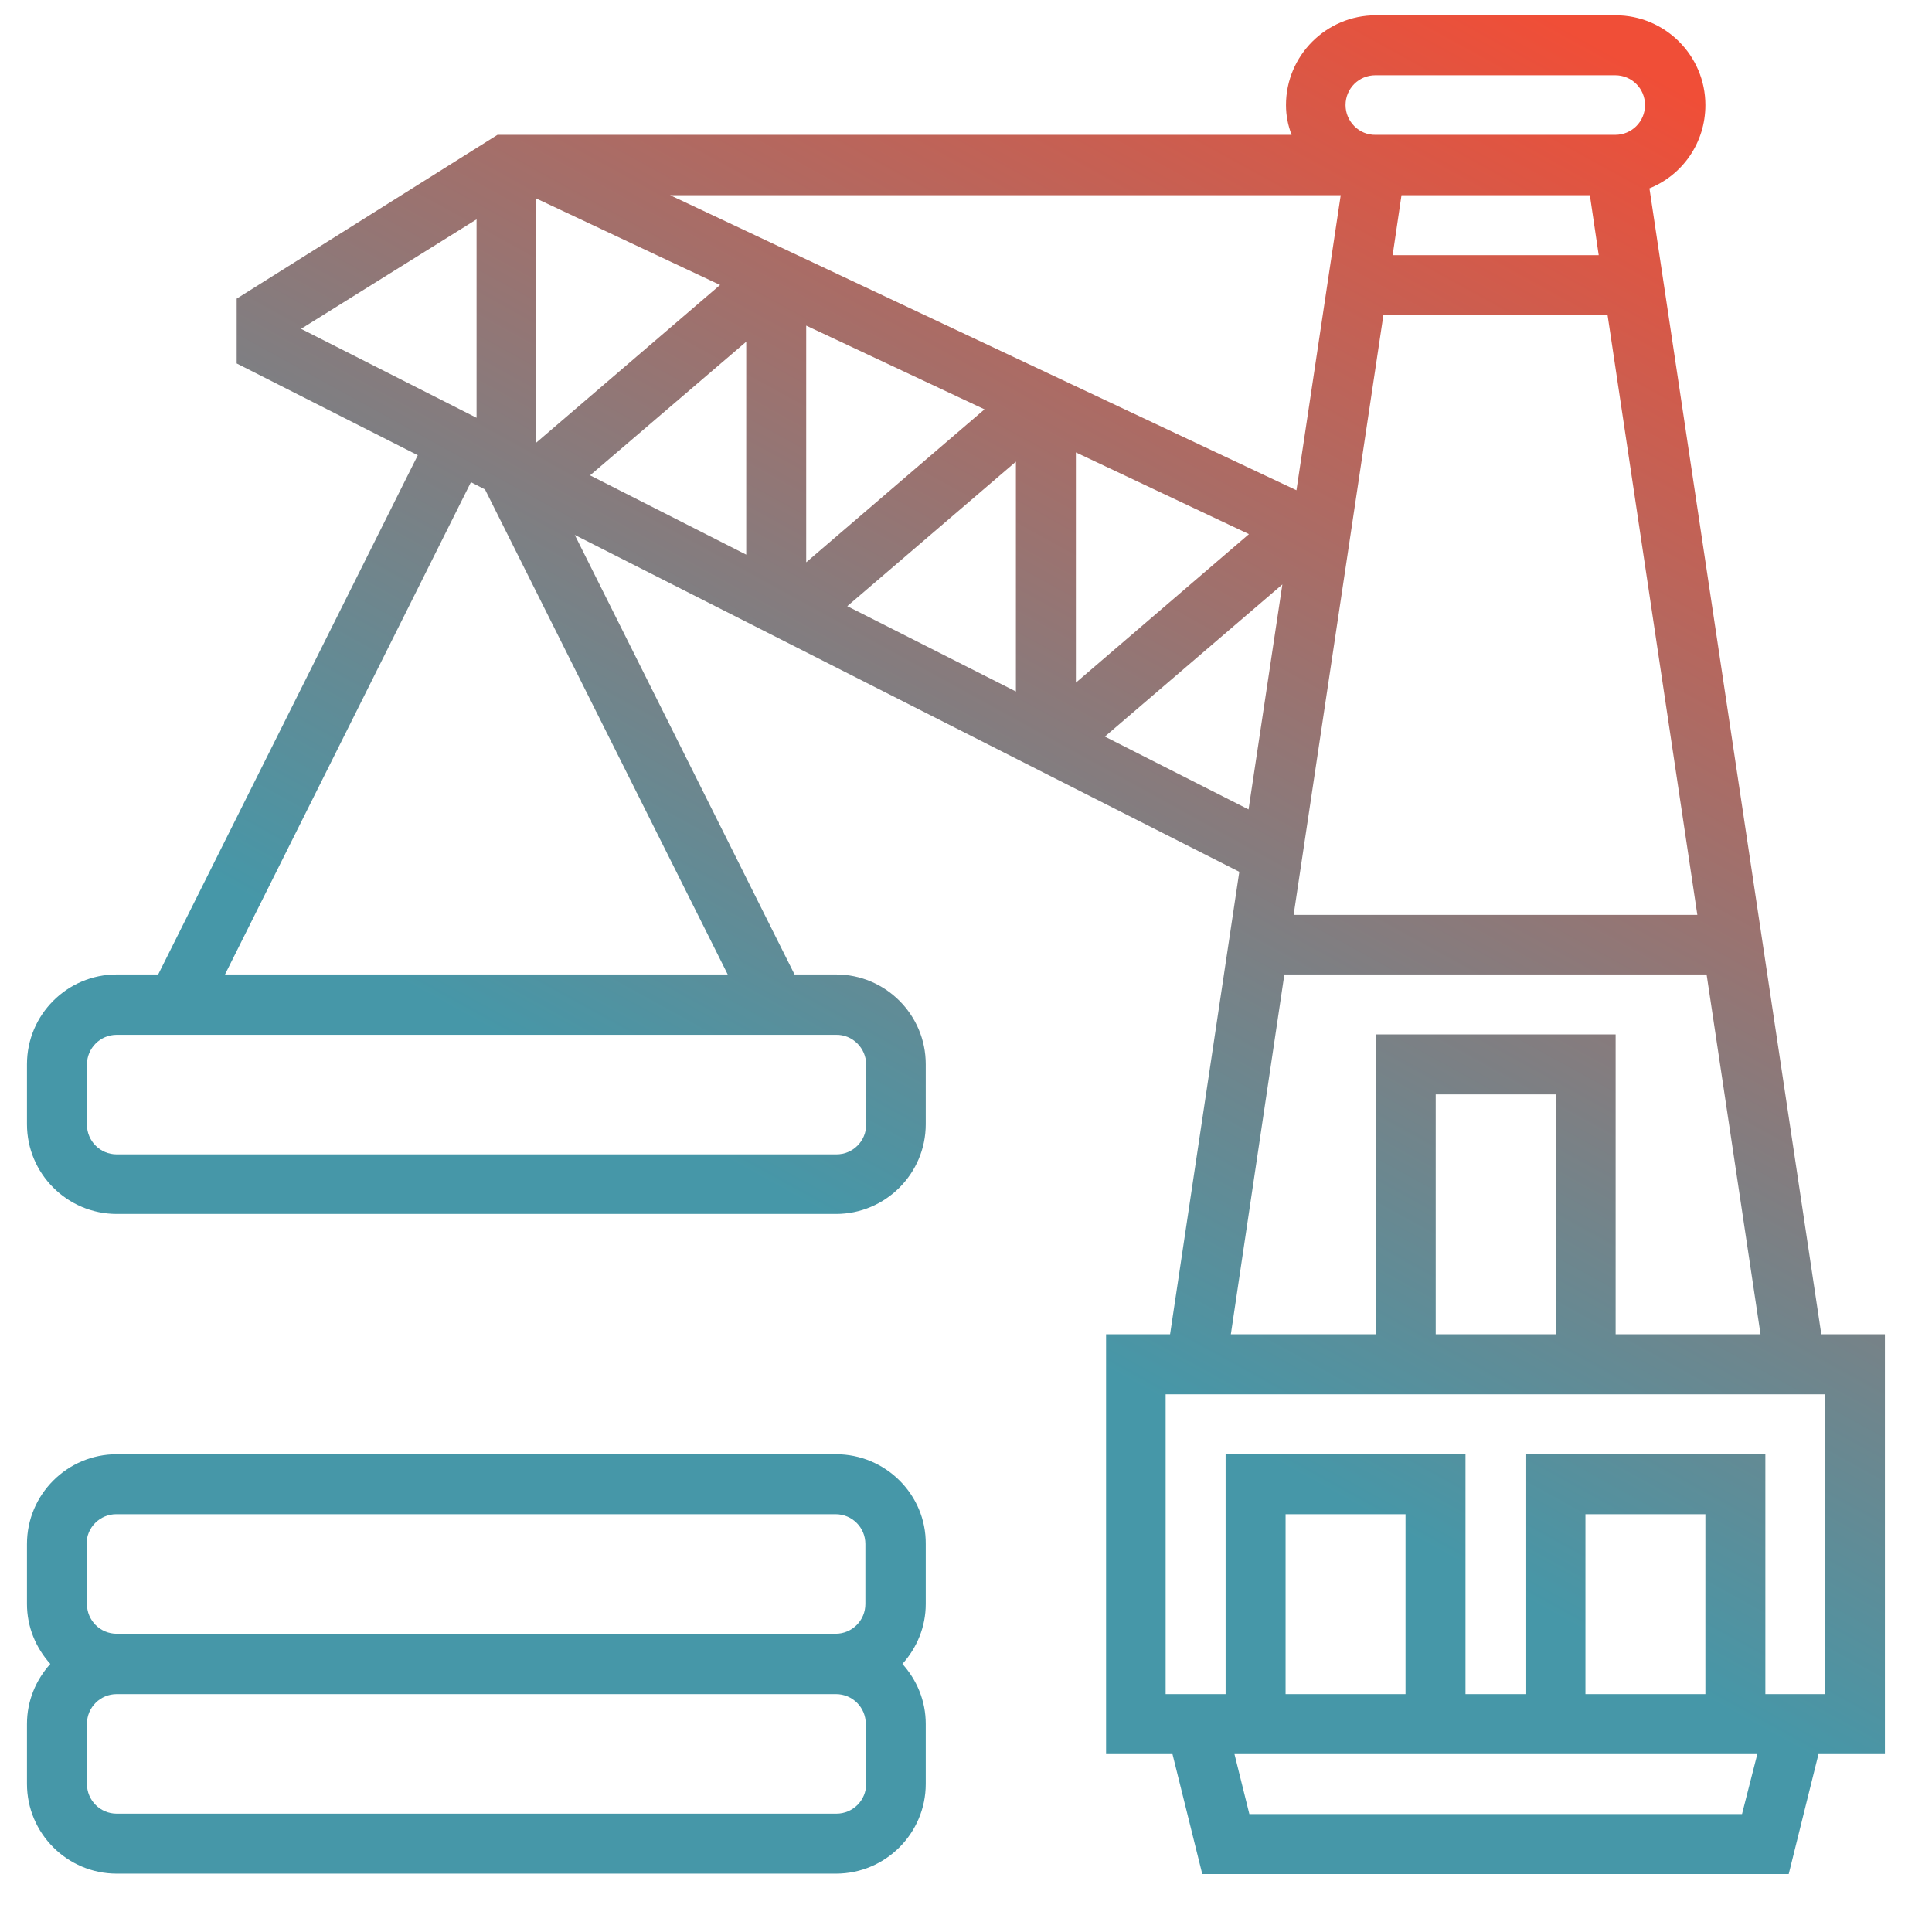 <?xml version="1.0" encoding="utf-8"?>
<!-- Generator: Adobe Illustrator 23.0.1, SVG Export Plug-In . SVG Version: 6.00 Build 0)  -->
<svg version="1.1" id="Capa_1" xmlns="http://www.w3.org/2000/svg" xmlns:xlink="http://www.w3.org/1999/xlink" x="0px" y="0px"
	 viewBox="0 0 480 480" style="enable-background:new 0 0 480 480;" xml:space="preserve">
<style type="text/css">
	.st0{fill:url(#SVGID_1_);}
	.st1{fill:url(#SVGID_2_);}
</style>
<g>
	<linearGradient id="SVGID_1_" gradientUnits="userSpaceOnUse" x1="230.062" y1="315.879" x2="397.663" y2="11.271">
		<stop  offset="0" style="stop-color:#4697A8"/>
		<stop  offset="1" style="stop-color:#F04E37"/>
	</linearGradient>
	<path class="st0" d="M468.4,331.5h-15.9L409.8,46.8c8.2-3.3,13.9-11.3,13.9-20.7c0-12.3-10-22.3-22.3-22.3h-59.6
		c-12.3,0-22.3,10-22.3,22.3c0,2.6,0.5,5.1,1.4,7.4H134.9h-1.7h-9.6L58.8,74.2v16.1l45,22.8l-64.5,129H29c-12.3,0-22.3,10-22.3,22.3
		v14.9c0,12.3,10,22.3,22.3,22.3h178.7c12.3,0,22.3-10,22.3-22.3v-14.9c0-12.3-10-22.3-22.3-22.3h-10.3l-54.6-109.2l165.1,83.7
		l-17.2,114.9h-15.9v104.3h16.5l7.4,29.8h145.7l7.4-29.8h16.5V331.5z M244.6,101.7l-44.3,38V80.9L244.6,101.7z M178.9,70.8
		L133.2,110V49.3L178.9,70.8z M185.4,84.9v52.9l-38.8-19.7L185.4,84.9z M252.4,114.7v57.1l-41.9-21.2L252.4,114.7z M267.3,112.4
		l43,20.3l-43,36.9V112.4z M343.7,78.3h55.7l22.3,149H321.4L343.7,78.3z M395,48.5l2.2,14.9H346l2.2-14.9h1H395z M334.3,26.1
		c0-4.1,3.3-7.4,7.4-7.4h59.6c4.1,0,7.4,3.3,7.4,7.4s-3.3,7.4-7.4,7.4h-52.1h-7.4C337.7,33.6,334.3,30.2,334.3,26.1z M333.1,48.5
		l-11,73.3L166.5,48.5H333.1z M118.4,54.5v49.3L74.8,81.7L118.4,54.5z M215.2,264.5v14.9c0,4.1-3.3,7.4-7.4,7.4H29
		c-4.1,0-7.4-3.3-7.4-7.4v-14.9c0-4.1,3.3-7.4,7.4-7.4h178.7C211.8,257,215.2,260.4,215.2,264.5z M180.8,242.1H55.9l61.1-122.3
		l3.5,1.8L180.8,242.1z M274.5,183l44.1-37.8l-8.4,55.9L274.5,183z M319.1,242.1H424l13.4,89.4h-36V257h-59.6v74.5h-36L319.1,242.1z
		 M386.5,331.5h-29.8v-59.6h29.8V331.5z M349.2,420.9h-29.8v-44.7h29.8V420.9z M432.8,450.7H310.4l-3.7-14.9h129.9L432.8,450.7z
		 M423.7,420.9h-29.8v-44.7h29.8V420.9z M453.5,420.9h-14.9v-59.6H379v59.6h-14.9v-59.6h-59.6v59.6h-14.9v-74.5h163.8V420.9z"/>
	<linearGradient id="SVGID_2_" gradientUnits="userSpaceOnUse" x1="185.51" y1="291.365" x2="353.111" y2="-13.242">
		<stop  offset="0" style="stop-color:#4697A8"/>
		<stop  offset="1" style="stop-color:#F04E37"/>
	</linearGradient>
	<path class="st1" d="M207.7,361.3H29c-12.3,0-22.3,10-22.3,22.3v14.9c0,5.7,2.2,10.9,5.8,14.9c-3.6,4-5.8,9.2-5.8,14.9v14.9
		c0,12.3,10,22.3,22.3,22.3h178.7c12.3,0,22.3-10,22.3-22.3v-14.9c0-5.7-2.2-10.9-5.8-14.9c3.6-4,5.8-9.2,5.8-14.9v-14.9
		C230.1,371.3,220,361.3,207.7,361.3z M21.5,383.6c0-4.1,3.3-7.4,7.4-7.4h178.7c4.1,0,7.4,3.3,7.4,7.4v14.9c0,4.1-3.3,7.4-7.4,7.4
		H29c-4.1,0-7.4-3.3-7.4-7.4V383.6z M215.2,443.2c0,4.1-3.3,7.4-7.4,7.4H29c-4.1,0-7.4-3.3-7.4-7.4v-14.9c0-4.1,3.3-7.4,7.4-7.4
		h178.7c4.1,0,7.4,3.3,7.4,7.4V443.2z"/>
</g>
</svg>
